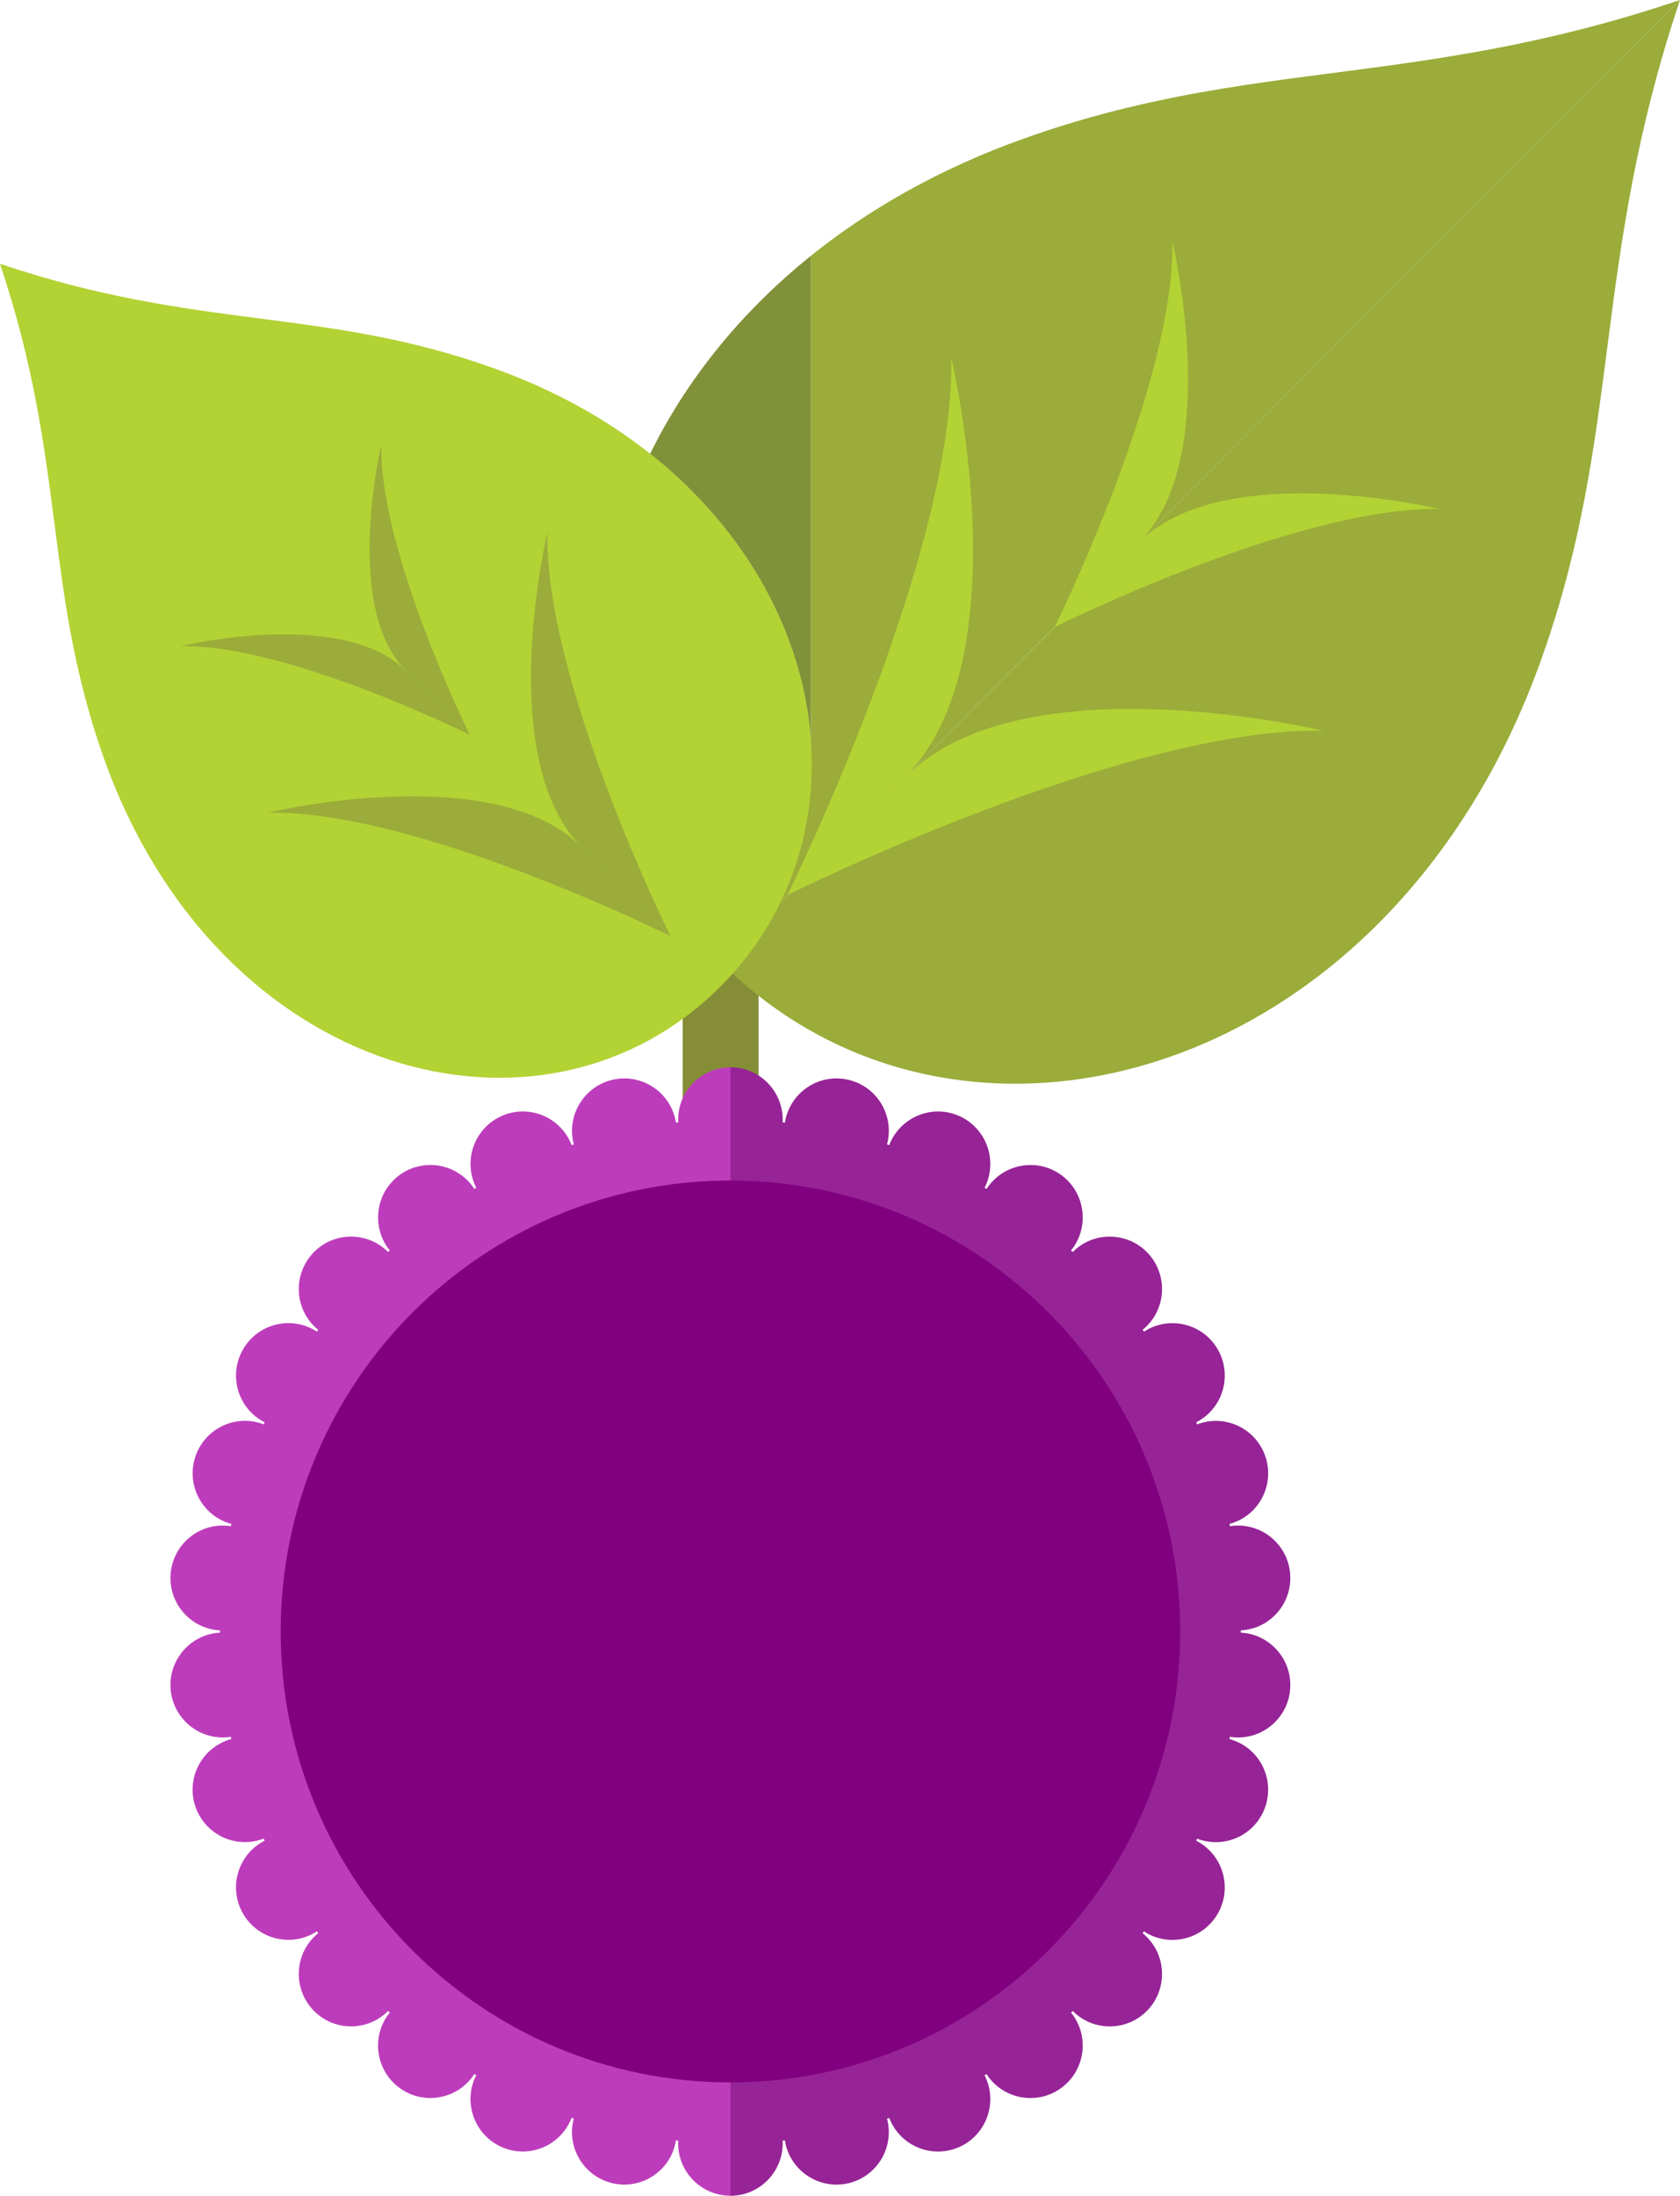 <svg width="160" height="209" viewBox="0 0 160 209" fill="none" xmlns="http://www.w3.org/2000/svg">
<g clip-path="url(#clip0)">
<path d="M72.244 80.126H65.015V107.651H72.244V80.126Z" fill="#858E37"/>
<path d="M160 0L108.587 51.526C108.56 51.553 108.539 51.574 108.512 51.601L100.457 59.674C100.448 59.68 100.439 59.686 100.439 59.686L86.246 73.915C86.24 73.921 86.231 73.93 86.225 73.936L74.998 85.188C74.992 85.194 74.992 85.194 74.992 85.194L68.631 91.568C62.622 85.546 58.988 78.203 57.654 70.396C56.136 61.513 57.592 52.026 61.915 43.199C71.316 50.644 76.496 60.622 77.218 70.396V24.356C82.83 19.848 89.594 16.011 97.479 13.201C119.173 5.457 134.78 8.504 160 0Z" fill="#9BAC3A"/>
<path d="M146.827 62.658C132.411 103.232 91.202 114.188 68.631 91.568L160 0C151.515 25.277 154.552 40.915 146.827 62.658Z" fill="#9BAC3A"/>
<path d="M111.654 22.948C111.654 22.948 116.583 43.513 108.512 51.598L100.442 59.686C100.442 59.686 111.923 36.535 111.654 22.948Z" fill="#B3D234"/>
<path d="M90.596 34.053C90.596 34.053 97.458 62.679 86.225 73.933L74.992 85.191C74.992 85.191 90.972 52.965 90.596 34.053Z" fill="#B3D234"/>
<path d="M137.101 48.453C137.101 48.453 116.58 43.513 108.512 51.598L100.442 59.686C100.442 59.686 123.547 48.181 137.101 48.453Z" fill="#B3D234"/>
<path d="M126.02 69.556C126.02 69.556 97.458 62.679 86.225 73.936L74.992 85.194C74.992 85.191 107.149 69.179 126.02 69.556Z" fill="#B3D234"/>
<path d="M77.221 24.356V70.393C76.498 60.622 71.316 50.641 61.918 43.196C65.289 36.313 70.406 29.837 77.221 24.356Z" fill="#819139"/>
<path d="M46.958 35.025C30.665 29.209 18.943 31.5 0 25.107V25.11C6.373 44.093 4.09 55.841 9.894 72.172C20.721 102.649 51.675 110.878 68.628 93.886C85.599 76.882 77.349 45.834 46.958 35.025Z" fill="#B3D234"/>
<path d="M36.316 42.347C36.316 42.347 32.614 57.793 38.673 63.866L44.736 69.939C44.736 69.942 36.113 52.552 36.316 42.347Z" fill="#9BAC3A"/>
<path d="M52.132 50.689C52.132 50.689 46.976 72.19 55.414 80.646L63.848 89.099C63.848 89.099 51.849 64.892 52.132 50.689Z" fill="#9BAC3A"/>
<path d="M17.197 61.504C17.197 61.504 32.61 57.793 38.67 63.866L44.733 69.939C44.736 69.942 27.38 61.301 17.197 61.504Z" fill="#9BAC3A"/>
<path d="M25.521 77.354C25.521 77.354 46.976 72.187 55.414 80.643L63.848 89.099C63.848 89.099 39.696 77.07 25.521 77.354Z" fill="#9BAC3A"/>
<path d="M69.568 101.588V209C66.811 209 64.582 206.763 64.585 204.01C64.585 203.923 64.591 203.836 64.597 203.759C64.516 203.747 64.442 203.735 64.367 203.729C64.355 203.815 64.343 203.893 64.328 203.98C63.759 206.68 61.112 208.399 58.424 207.828C55.73 207.251 54.014 204.605 54.584 201.905C54.602 201.818 54.629 201.746 54.647 201.66C54.578 201.636 54.504 201.615 54.435 201.591C54.402 201.666 54.378 201.749 54.337 201.824C53.218 204.345 50.276 205.478 47.767 204.357C45.252 203.235 44.121 200.281 45.24 197.764C45.278 197.683 45.32 197.608 45.359 197.53C45.296 197.492 45.228 197.456 45.165 197.417C45.114 197.492 45.072 197.566 45.022 197.641C43.402 199.872 40.287 200.362 38.061 198.744C35.835 197.121 35.34 193.999 36.96 191.769C37.011 191.7 37.068 191.631 37.127 191.562C37.071 191.518 37.014 191.464 36.954 191.413C36.892 191.476 36.835 191.538 36.772 191.595C34.722 193.44 31.575 193.276 29.737 191.231C27.896 189.179 28.06 186.022 30.101 184.18C30.169 184.117 30.238 184.067 30.307 184.016C30.262 183.953 30.22 183.89 30.175 183.827C30.101 183.878 30.026 183.929 29.952 183.977C27.568 185.349 24.528 184.533 23.146 182.147C21.771 179.758 22.585 176.705 24.972 175.327C25.047 175.282 25.127 175.246 25.199 175.213C25.169 175.138 25.136 175.07 25.106 175.001C25.026 175.037 24.948 175.07 24.868 175.094C22.248 175.946 19.444 174.511 18.587 171.891C17.737 169.266 19.169 166.455 21.789 165.603C21.869 165.573 21.953 165.559 22.033 165.535C22.015 165.46 22 165.385 21.983 165.31C21.905 165.322 21.825 165.34 21.738 165.349C18.999 165.636 16.552 163.645 16.26 160.909C15.974 158.164 17.961 155.712 20.694 155.419C20.786 155.413 20.864 155.413 20.95 155.408V155.18C20.864 155.174 20.777 155.174 20.694 155.168C17.961 154.878 15.977 152.423 16.26 149.679C16.549 146.934 18.999 144.946 21.738 145.236C21.825 145.242 21.905 145.259 21.983 145.274C22 145.2 22.018 145.125 22.033 145.05C21.953 145.026 21.866 145.011 21.789 144.981C19.175 144.129 17.743 141.316 18.593 138.693C19.444 136.068 22.251 134.636 24.868 135.485C24.948 135.512 25.029 135.548 25.106 135.578C25.136 135.509 25.163 135.44 25.199 135.372C25.124 135.333 25.047 135.297 24.972 135.258C22.585 133.88 21.771 130.827 23.146 128.438C24.528 126.049 27.574 125.23 29.952 126.608C30.032 126.653 30.101 126.704 30.175 126.751C30.22 126.695 30.259 126.632 30.307 126.569C30.238 126.518 30.169 126.467 30.101 126.405C28.06 124.563 27.893 121.408 29.737 119.354C31.575 117.306 34.728 117.142 36.772 118.989C36.835 119.046 36.892 119.109 36.954 119.166C37.011 119.121 37.068 119.067 37.127 119.016C37.071 118.954 37.014 118.885 36.96 118.816C35.346 116.586 35.835 113.464 38.061 111.84C40.287 110.223 43.402 110.713 45.022 112.944C45.072 113.018 45.12 113.093 45.165 113.168C45.228 113.129 45.296 113.093 45.359 113.054C45.32 112.974 45.281 112.899 45.245 112.821C44.121 110.301 45.252 107.349 47.77 106.228C50.285 105.107 53.227 106.24 54.345 108.761C54.381 108.841 54.408 108.922 54.438 109C54.513 108.976 54.581 108.949 54.656 108.925C54.632 108.844 54.605 108.764 54.587 108.68C54.017 105.983 55.733 103.334 58.427 102.757C61.112 102.186 63.762 103.905 64.331 106.605C64.349 106.692 64.361 106.775 64.37 106.856C64.451 106.85 64.522 106.838 64.6 106.829C64.594 106.748 64.588 106.665 64.588 106.578C64.585 103.824 66.817 101.588 69.568 101.588Z" fill="#BD3CBB"/>
<path d="M122.86 160.909C122.574 163.654 120.121 165.642 117.388 165.349C117.305 165.343 117.224 165.328 117.138 165.31C117.126 165.385 117.105 165.46 117.093 165.535C117.174 165.559 117.254 165.573 117.332 165.603C119.951 166.455 121.38 169.266 120.533 171.891C119.683 174.517 116.872 175.952 114.259 175.1C114.172 175.07 114.1 175.037 114.02 175.01C113.984 175.079 113.957 175.147 113.921 175.216C114.002 175.255 114.077 175.291 114.151 175.33C116.535 176.714 117.35 179.761 115.977 182.15C114.602 184.539 111.556 185.358 109.172 183.98C109.097 183.935 109.022 183.884 108.948 183.83C108.909 183.893 108.861 183.956 108.817 184.019C108.885 184.07 108.96 184.123 109.022 184.183C111.066 186.025 111.23 189.179 109.392 191.234C107.549 193.279 104.401 193.446 102.357 191.598C102.289 191.541 102.232 191.479 102.175 191.422C102.118 191.467 102.056 191.518 101.999 191.571C102.056 191.634 102.112 191.703 102.163 191.772C103.783 194.002 103.288 197.124 101.062 198.747C98.837 200.365 95.722 199.875 94.108 197.644C94.057 197.569 94.009 197.495 93.964 197.42C93.896 197.459 93.833 197.495 93.764 197.533C93.803 197.614 93.851 197.689 93.884 197.767C95.003 200.281 93.872 203.238 91.363 204.36C88.847 205.481 85.903 204.348 84.784 201.827C84.748 201.746 84.721 201.669 84.691 201.594C84.617 201.615 84.548 201.639 84.477 201.663C84.501 201.749 84.521 201.827 84.539 201.908C85.109 204.608 83.394 207.254 80.705 207.831C78.014 208.402 75.365 206.683 74.795 203.983C74.777 203.896 74.765 203.812 74.756 203.732C74.681 203.738 74.607 203.75 74.526 203.762C74.532 203.842 74.544 203.929 74.544 204.013C74.544 206.766 72.316 209.003 69.565 209.003V101.588C72.313 101.588 74.544 103.824 74.544 106.578C74.544 106.665 74.538 106.748 74.532 106.829C74.607 106.841 74.681 106.853 74.756 106.856C74.774 106.775 74.78 106.692 74.795 106.605C75.371 103.905 78.011 102.186 80.705 102.757C83.4 103.334 85.115 105.98 84.539 108.68C84.521 108.767 84.501 108.847 84.477 108.925C84.551 108.949 84.62 108.976 84.691 109C84.721 108.919 84.748 108.838 84.784 108.761C85.903 106.246 88.844 105.107 91.363 106.228C93.872 107.355 95.003 110.304 93.884 112.821C93.851 112.902 93.803 112.983 93.764 113.054C93.833 113.093 93.896 113.129 93.964 113.168C94.009 113.093 94.057 113.018 94.108 112.95C95.722 110.719 98.837 110.223 101.068 111.84C103.291 113.464 103.783 116.586 102.163 118.816C102.112 118.885 102.056 118.954 101.999 119.022C102.056 119.073 102.118 119.121 102.175 119.172C102.232 119.109 102.289 119.046 102.357 118.989C104.398 117.142 107.549 117.309 109.392 119.354C111.227 121.405 111.069 124.563 109.022 126.405C108.96 126.467 108.885 126.518 108.823 126.569C108.861 126.632 108.909 126.695 108.954 126.757C109.022 126.707 109.097 126.656 109.172 126.614C111.556 125.236 114.602 126.055 115.977 128.438C117.353 130.827 116.535 133.88 114.151 135.258C114.077 135.297 114.002 135.333 113.927 135.372C113.957 135.44 113.99 135.509 114.02 135.584C114.1 135.548 114.172 135.515 114.259 135.491C116.872 134.639 119.683 136.074 120.533 138.693C121.383 141.319 119.951 144.138 117.332 144.981C117.251 145.008 117.171 145.026 117.093 145.05C117.105 145.125 117.129 145.2 117.144 145.274C117.224 145.262 117.305 145.245 117.382 145.236C120.121 144.949 122.574 146.94 122.86 149.679C123.147 152.423 121.166 154.881 118.427 155.168C118.343 155.174 118.254 155.174 118.17 155.18C118.17 155.219 118.176 155.255 118.176 155.294C118.176 155.333 118.17 155.369 118.17 155.408C118.254 155.413 118.343 155.413 118.427 155.419C121.163 155.712 123.147 158.17 122.86 160.909Z" fill="#962496"/>
<path d="M112.4 155.294C112.4 179.001 93.222 198.212 69.568 198.212C45.911 198.212 26.733 179.001 26.733 155.294C26.733 131.58 45.911 112.367 69.568 112.367C93.219 112.367 112.4 131.58 112.4 155.294Z" fill="#81007F"/>
</g>
<defs>
<clipPath id="clip0">
<rect width="160" height="209" fill="white"/>
</clipPath>
</defs>
</svg>
